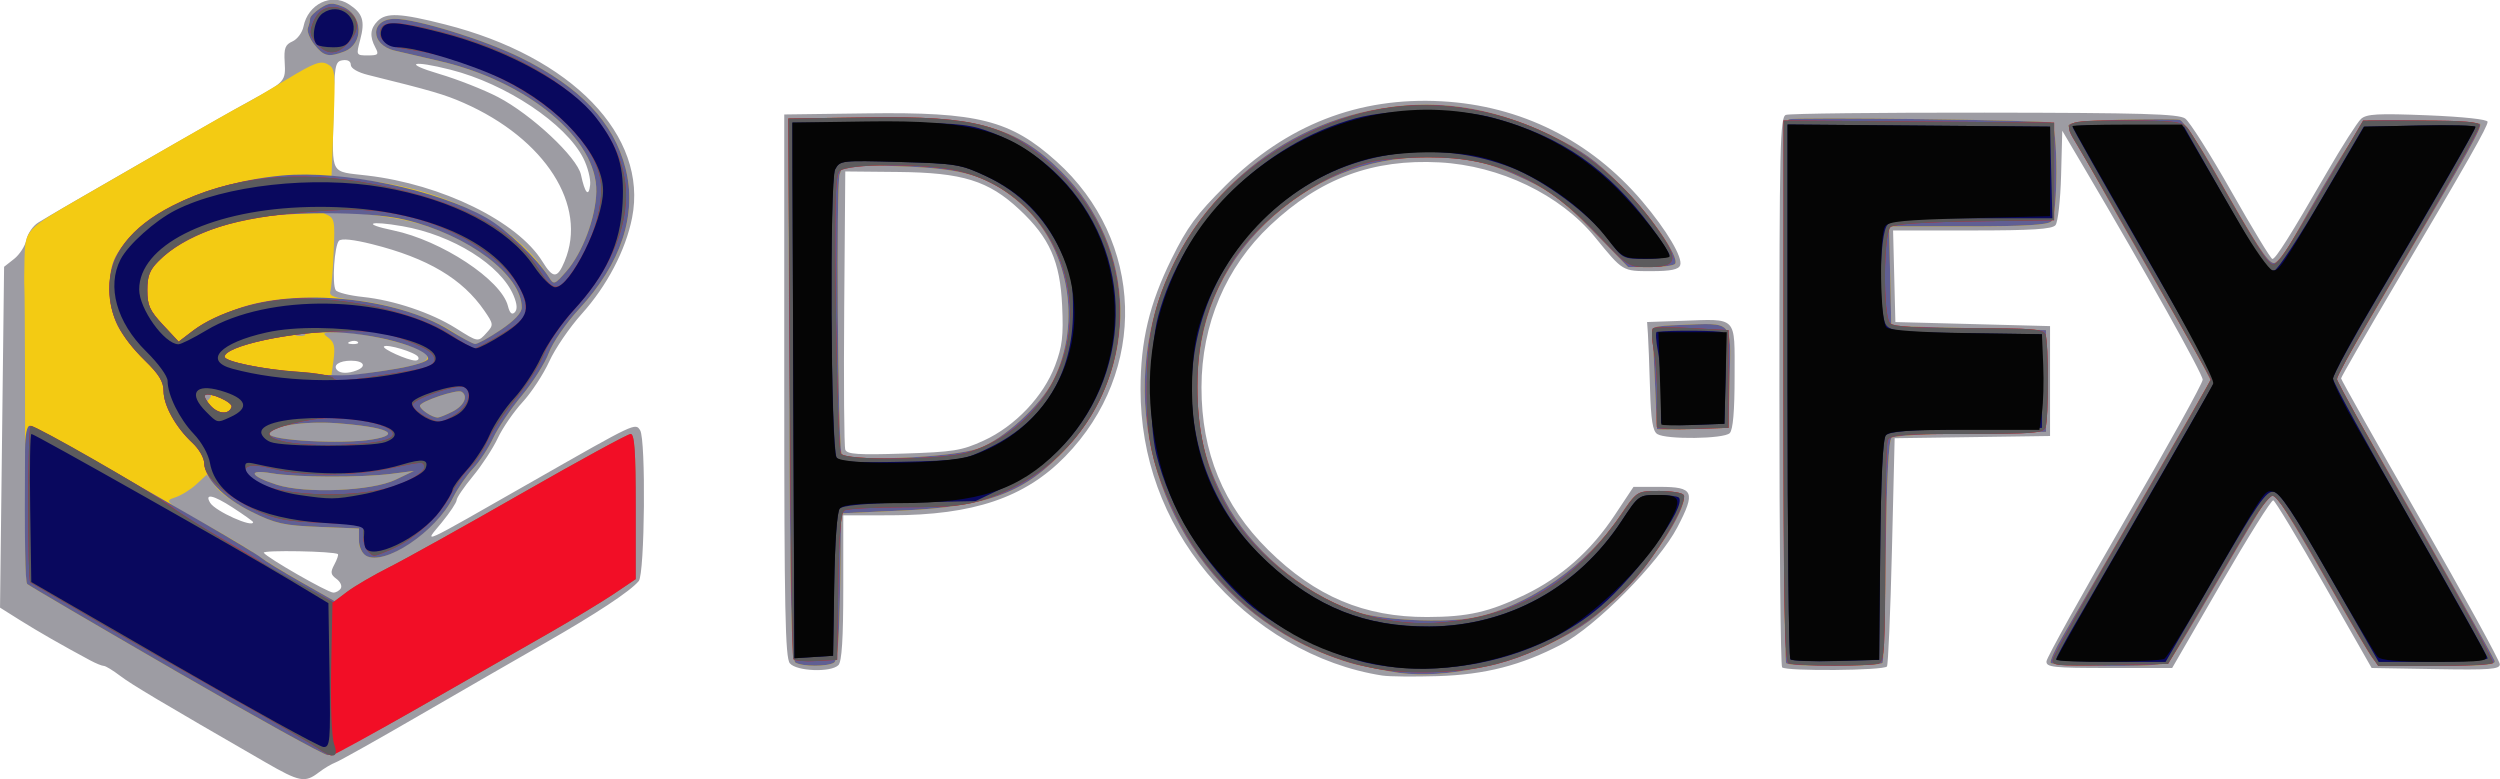 <?xml version="1.0" encoding="UTF-8" standalone="no"?>
<!-- Created with Inkscape (http://www.inkscape.org/) -->

<svg
   xmlns:dc="http://purl.org/dc/elements/1.1/"
   xmlns:cc="http://creativecommons.org/ns#"
   xmlns:rdf="http://www.w3.org/1999/02/22-rdf-syntax-ns#"
   xmlns:svg="http://www.w3.org/2000/svg"
   xmlns="http://www.w3.org/2000/svg"
   xmlns:sodipodi="http://sodipodi.sourceforge.net/DTD/sodipodi-0.dtd"
   xmlns:inkscape="http://www.inkscape.org/namespaces/inkscape"
   width="487.087"
   height="151.87"
   viewBox="0 0 128.875 40.182"
   version="1.1"
   id="svg8"
   inkscape:version="0.92.5 (2060ec1f9f, 2020-04-08)"
   sodipodi:docname="pcfx.svg">
  <defs
     id="defs2" />
  <sodipodi:namedview
     id="base"
     pagecolor="#ffffff"
     bordercolor="#666666"
     borderopacity="1.0"
     inkscape:pageopacity="0.0"
     inkscape:pageshadow="2"
     inkscape:zoom="1.1842658"
     inkscape:cx="259.67435"
     inkscape:cy="46.074565"
     inkscape:document-units="mm"
     inkscape:current-layer="layer1"
     showgrid="false"
     units="px"
     inkscape:pagecheckerboard="true"
     inkscape:window-width="1366"
     inkscape:window-height="740"
     inkscape:window-x="0"
     inkscape:window-y="0"
     inkscape:window-maximized="1" />
  <g
     inkscape:label="Layer 1"
     inkscape:groupmode="layer"
     id="layer1"
     transform="translate(-0.987,-247.701)">
    <g
       id="g146"
       transform="matrix(0.793,0,0,0.793,13.444,56.285)">
      <path
         style="fill:#9d9ca3;stroke-width:0.265"
         d="m 1.539,290.932 c -6.841,-3.946 -8.69,-5.047 -9.441,-5.619 -0.463,-0.352 -0.939,-0.642 -1.058,-0.643 -0.119,-8.9e-4 -0.514,-0.161 -0.878,-0.356 -1.786,-0.956 -3.428,-1.897 -4.588,-2.627 l -1.281,-0.806 0.132,-11.078 0.132,-11.078 0.651,-0.512 c 0.358,-0.282 0.719,-0.843 0.802,-1.248 0.083,-0.405 0.426,-0.906 0.762,-1.113 1.263,-0.78 12.242,-7.08 13.973,-8.018 2.062,-1.118 2.127,-1.194 2.052,-2.417 -0.055,-0.898 0.033,-1.133 0.506,-1.343 0.315,-0.14 0.637,-0.573 0.715,-0.963 0.293,-1.465 1.807,-2.205 2.962,-1.448 0.895,0.587 1.052,1.083 0.726,2.303 -0.269,1.009 -0.265,1.018 0.495,1.018 0.676,0 0.734,-0.061 0.492,-0.512 -0.384,-0.718 -0.341,-1.235 0.142,-1.718 0.568,-0.568 1.472,-0.524 4.392,0.217 8.236,2.089 13.211,7.236 12.152,12.574 -0.418,2.107 -1.631,4.419 -3.277,6.248 -0.782,0.869 -1.73,2.256 -2.105,3.082 -0.375,0.826 -1.156,2.016 -1.734,2.646 -0.578,0.629 -1.304,1.683 -1.612,2.341 -0.308,0.658 -1.036,1.772 -1.618,2.476 -0.582,0.704 -1.058,1.403 -1.058,1.554 0,0.151 -0.437,0.808 -0.971,1.46 -1.156,1.411 -1.707,1.662 6.045,-2.757 6.584,-3.754 6.543,-3.734 6.855,-3.241 0.381,0.601 0.302,9.324 -0.089,9.798 -0.542,0.659 -2.778,2.135 -6.152,4.062 -1.746,0.997 -5.404,3.105 -8.129,4.684 -2.725,1.579 -5.165,2.948 -5.424,3.043 -0.259,0.094 -0.754,0.39 -1.101,0.656 -0.896,0.687 -1.242,0.621 -3.47,-0.665 z m 4.906,-11.304 c 0.096,-0.155 -0.031,-0.433 -0.282,-0.616 -0.382,-0.28 -0.405,-0.432 -0.137,-0.931 0.176,-0.328 0.28,-0.632 0.232,-0.676 -0.214,-0.192 -4.936,-0.279 -4.818,-0.089 0.196,0.316 4.15,2.584 4.517,2.589 0.173,0.003 0.394,-0.122 0.49,-0.277 z M 0.745,275.324 c 0,-0.048 -0.602,-0.478 -1.338,-0.955 -1.261,-0.817 -1.845,-0.936 -1.449,-0.295 0.337,0.545 2.787,1.644 2.787,1.25 z m 6.725,-9.862 c 0.686,-0.263 0.476,-0.633 -0.36,-0.633 -0.777,0 -1.211,0.304 -0.89,0.625 0.213,0.213 0.709,0.216 1.25,0.009 z m 3.996,-0.888 c -0.181,-0.292 -2.031,-0.851 -2.214,-0.668 -0.144,0.144 1.528,0.898 2.025,0.913 0.19,0.006 0.275,-0.104 0.189,-0.244 z m -3.914,-0.963 c -0.088,-0.088 -0.316,-0.097 -0.507,-0.021 -0.211,0.085 -0.148,0.147 0.16,0.16 0.279,0.011 0.435,-0.051 0.347,-0.139 z M 15.941,262.997 c 0.44,-0.486 0.433,-0.55 -0.157,-1.41 -1.43,-2.084 -3.692,-3.426 -7.295,-4.33 -1.229,-0.308 -2.003,-0.388 -2.163,-0.224 -0.295,0.303 -0.461,2.807 -0.213,3.208 0.095,0.153 0.888,0.353 1.762,0.444 2.019,0.211 4.447,1.026 6.044,2.029 1.484,0.932 1.439,0.925 2.021,0.283 z m 1.743,-2.388 c -0.826,-1.994 -3.959,-3.953 -7.23,-4.522 -2.185,-0.38 -2.672,-0.159 -0.599,0.272 3.129,0.65 7.028,3.219 7.453,4.911 0.117,0.466 0.259,0.601 0.442,0.418 0.183,-0.183 0.161,-0.53 -0.066,-1.079 z m 3.315,-2.253 c 1.508,-3.609 -1.259,-7.947 -6.558,-10.283 -1.247,-0.55 -2.1,-0.799 -6.222,-1.819 -0.673,-0.167 -1.124,-0.431 -1.124,-0.659 0,-0.233 -0.206,-0.348 -0.533,-0.296 -0.5,0.079 -0.537,0.304 -0.595,3.594 -0.07,3.936 -0.25,3.614 2.187,3.899 4.852,0.566 9.788,2.986 11.395,5.586 0.699,1.131 0.971,1.128 1.451,-0.02 z m 1.206,-6.699 c -1.148,-2.251 -5.011,-4.824 -8.617,-5.741 -2.533,-0.644 -3.126,-0.433 -0.755,0.268 1.191,0.352 2.915,1.031 3.83,1.507 2.177,1.133 5.152,3.918 5.394,5.049 0.26,1.213 0.503,1.484 0.597,0.666 0.045,-0.389 -0.157,-1.176 -0.45,-1.75 z m 51.962,33.643 c -4.288,-0.662 -8.438,-3.084 -11.394,-6.65 -2.855,-3.445 -4.339,-7.538 -4.339,-11.968 0,-3.144 0.571,-5.543 2.013,-8.466 1.03,-2.086 1.626,-2.896 3.512,-4.772 3.965,-3.944 8.654,-5.773 14.046,-5.478 5.144,0.282 9.69,2.549 13.042,6.503 1.597,1.885 2.654,3.668 2.465,4.16 -0.106,0.276 -0.617,0.379 -1.874,0.379 -1.886,0 -1.833,0.032 -3.658,-2.205 -2.253,-2.762 -6.188,-4.656 -10.109,-4.865 -4.346,-0.232 -7.762,1.038 -11.004,4.09 -2.887,2.718 -4.465,6.436 -4.471,10.532 -0.006,4.221 1.417,7.69 4.338,10.573 3.067,3.027 6.254,4.372 10.333,4.359 2.668,-0.008 4.021,-0.316 6.361,-1.449 2.371,-1.148 4.279,-2.84 5.825,-5.166 l 1.227,-1.846 h 1.708 c 2.209,0 2.348,0.319 1.143,2.628 -1.198,2.296 -5.307,6.451 -7.521,7.605 -2.642,1.377 -4.973,1.976 -8.07,2.071 -1.528,0.047 -3.135,0.031 -3.572,-0.036 z m -38.531,-0.799 c -0.3,-0.361 -0.363,-3.512 -0.363,-18.058 v -17.62 l 5.396,-0.072 c 7.197,-0.096 9.306,0.439 12.29,3.114 5.731,5.14 5.987,13.646 0.578,19.187 -2.622,2.685 -5.975,3.819 -11.318,3.827 l -3.109,0.005 v 4.71 c 0,3.31 -0.094,4.804 -0.318,5.027 -0.487,0.487 -2.723,0.402 -3.156,-0.12 z m 12.601,-14.477 c 2.042,-0.935 3.886,-2.873 4.642,-4.88 0.469,-1.245 0.548,-1.916 0.458,-3.886 -0.132,-2.881 -0.813,-4.418 -2.773,-6.25 -2.013,-1.883 -3.699,-2.406 -7.884,-2.447 l -3.44,-0.034 -0.07,8.862 c -0.038,4.874 -0.006,9.027 0.071,9.228 0.113,0.296 0.843,0.344 3.774,0.25 3.262,-0.104 3.796,-0.19 5.221,-0.843 z m 51.902,14.738 c -0.097,-0.097 -0.176,-8.181 -0.176,-17.963 0,-16 0.042,-17.803 0.42,-17.948 0.231,-0.089 6.047,-0.155 12.926,-0.147 10.228,0.012 12.601,0.081 13.031,0.382 0.289,0.202 1.642,2.339 3.008,4.749 1.366,2.41 2.563,4.381 2.662,4.381 0.214,0 1.143,-1.473 3.535,-5.611 0.985,-1.703 1.987,-3.274 2.226,-3.491 0.361,-0.327 1.095,-0.367 4.333,-0.236 2.314,0.094 3.898,0.265 3.898,0.422 0,0.314 -1.244,2.503 -5.989,10.537 -1.945,3.293 -3.536,6.057 -3.536,6.142 0,0.085 2.322,4.214 5.159,9.176 2.838,4.962 5.159,9.196 5.159,9.409 0,0.327 -0.651,0.376 -4.166,0.315 l -4.166,-0.073 -3.086,-5.416 c -1.697,-2.979 -3.186,-5.446 -3.309,-5.484 -0.123,-0.037 -1.652,2.4 -3.398,5.416 l -3.175,5.484 h -4.101 c -3.642,0 -4.097,-0.049 -4.069,-0.435 0.018,-0.239 2.31,-4.363 5.093,-9.163 2.784,-4.801 5.061,-8.915 5.061,-9.143 0,-0.373 -3.716,-7.019 -7.644,-13.67 l -1.484,-2.514 -0.076,2.895 c -0.042,1.592 -0.205,3.051 -0.363,3.241 -0.219,0.264 -1.513,0.346 -5.423,0.346 h -5.136 l 0.075,2.977 0.075,2.977 5.027,0.132 5.027,0.132 v 3.572 3.572 l -5.051,0.072 -5.051,0.072 -0.177,7.3 c -0.098,4.015 -0.243,7.406 -0.323,7.535 -0.167,0.27 -6.55,0.325 -6.817,0.059 z m -8.112,-15.162 c -0.299,-0.189 -0.414,-0.911 -0.474,-2.973 -0.044,-1.498 -0.104,-3.08 -0.135,-3.517 l -0.055,-0.794 2.249,-0.078 c 3.659,-0.127 3.44,-0.357 3.44,3.602 0,2.277 -0.104,3.485 -0.318,3.699 -0.38,0.38 -4.126,0.428 -4.707,0.06 z"
         id="path160"
         inkscape:connector-curvature="0" />
      <path
         style="fill:#f3cb13;stroke-width:0.265"
         d="m -4.334,284.978 c -5.195,-3.006 -9.518,-5.541 -9.606,-5.634 -0.088,-0.093 -0.154,-1.879 -0.145,-3.969 0.022,-5.33 -0.002,-14.834 -0.039,-15.309 -0.017,-0.218 -0.012,-1.083 0.011,-1.921 0.05,-1.816 0.089,-1.858 3.683,-3.929 1.417,-0.817 4.183,-2.412 6.148,-3.546 1.965,-1.134 3.929,-2.245 4.366,-2.47 0.437,-0.224 1.731,-0.977 2.876,-1.672 1.737,-1.054 2.17,-1.216 2.616,-0.978 0.505,0.271 0.527,0.474 0.401,3.78 l -0.133,3.494 2.412,0.306 c 5.363,0.68 9.652,2.979 11.731,6.289 0.308,0.491 0.361,0.472 1.128,-0.406 1.046,-1.196 1.908,-3.495 1.942,-5.177 0.069,-3.394 -4.415,-7.141 -10.141,-8.473 -1.091,-0.254 -2.424,-0.565 -2.961,-0.69 -1.626,-0.381 -1.612,-2.07 0.016,-2.068 1.396,0.001 5.783,1.354 8.134,2.508 3.912,1.92 6.083,4.204 6.852,7.211 0.768,3.004 -0.284,6.188 -3.027,9.156 -0.836,0.904 -1.707,2.168 -1.957,2.838 -0.247,0.664 -1.038,1.914 -1.757,2.778 -0.719,0.864 -1.557,2.106 -1.863,2.761 -0.306,0.655 -0.894,1.548 -1.308,1.984 -0.413,0.437 -0.994,1.278 -1.29,1.87 -1.073,2.145 -4.44,4.441 -5.601,3.82 -0.342,-0.183 -0.532,-0.554 -0.532,-1.039 v -0.754 L 5.024,275.634 c -2.29,-0.092 -2.812,-0.209 -4.372,-0.977 -0.975,-0.48 -2.03,-1.221 -2.345,-1.647 l -0.573,-0.775 -0.677,0.63 c -0.372,0.346 -1.004,0.734 -1.404,0.861 -0.693,0.221 -0.608,0.297 1.852,1.656 1.418,0.783 2.936,1.684 3.372,2 0.437,0.317 1.778,1.139 2.981,1.827 l 2.188,1.251 0.855,-0.642 c 0.47,-0.353 1.689,-1.061 2.707,-1.573 1.019,-0.512 4.888,-2.667 8.599,-4.791 3.711,-2.123 6.896,-3.861 7.078,-3.861 0.252,-5.3e-4 0.331,1.119 0.331,4.718 v 4.719 l -1.389,0.937 c -0.764,0.515 -2.699,1.686 -4.299,2.601 -1.601,0.915 -5.375,3.073 -8.387,4.795 -3.012,1.722 -5.691,3.12 -5.953,3.106 -0.262,-0.014 -4.727,-2.485 -9.922,-5.49 z m 14.34,-12.412 1.191,-0.568 -1.455,0.186 c -1.978,0.252 -6.197,0.234 -7.767,-0.033 -1.637,-0.279 -1.447,0.18 0.306,0.74 1.871,0.597 6.172,0.417 7.726,-0.324 z m -1.521,-2.615 c 2.027,-0.335 0.986,-0.811 -2.315,-1.058 -2.104,-0.157 -4.366,0.201 -4.366,0.692 0,0.431 4.723,0.689 6.681,0.366 z m 5.239,-1.821 c 0.744,-0.385 1.02,-1.004 0.571,-1.282 -0.287,-0.177 -2.701,0.636 -2.701,0.91 0,0.231 0.775,0.754 1.138,0.767 0.116,0.004 0.563,-0.174 0.992,-0.396 z m -15.756,-0.919 c 0.09,-0.146 0.037,-0.265 -0.117,-0.265 -0.154,0 -0.28,0.119 -0.28,0.265 0,0.146 0.053,0.265 0.117,0.265 0.064,0 0.19,-0.119 0.28,-0.265 z m 12.105,-1.861 c 2.155,-0.368 2.545,-0.739 1.35,-1.284 -1.106,-0.504 -3.818,-1.08 -5.104,-1.085 -1.05,-0.003 -1.123,0.034 -0.687,0.353 0.39,0.285 0.458,0.581 0.337,1.48 l -0.151,1.124 1.103,-0.119 c 0.606,-0.065 2.025,-0.276 3.153,-0.469 z m 6.75,-2.512 c 0.907,-0.611 1.386,-1.118 1.386,-1.468 0,-2.086 -3.548,-4.771 -7.458,-5.645 -2.122,-0.474 -6.171,-0.796 -5.289,-0.42 0.584,0.249 0.61,0.369 0.521,2.446 -0.052,1.201 -0.15,2.359 -0.218,2.572 -0.096,0.302 0.256,0.429 1.596,0.575 2.285,0.248 4.886,1.088 6.35,2.05 0.655,0.43 1.311,0.792 1.459,0.803 0.147,0.011 0.892,-0.399 1.654,-0.912 z m -12.709,0.244 c -0.088,-0.088 -0.316,-0.097 -0.507,-0.021 -0.211,0.085 -0.148,0.147 0.16,0.16 0.279,0.011 0.435,-0.051 0.347,-0.139 z m 70.583,21.955 c -0.291,-0.057 -1.184,-0.232 -1.984,-0.389 -0.8,-0.156 -2.408,-0.742 -3.572,-1.302 -7.556,-3.632 -11.734,-12.084 -10.074,-20.378 1.432,-7.156 7.148,-12.923 14.265,-14.393 4.055,-0.838 7.765,-0.33 11.793,1.613 2.022,0.975 2.874,1.585 4.53,3.241 1.948,1.948 3.815,4.643 3.532,5.1 -0.073,0.118 -0.791,0.215 -1.595,0.215 h -1.462 l -2.292,-2.349 c -1.832,-1.878 -2.691,-2.539 -4.277,-3.292 -2.489,-1.183 -3.81,-1.488 -6.493,-1.496 -3.968,-0.012 -7.632,1.495 -10.541,4.336 -2.947,2.878 -4.398,6.368 -4.398,10.579 0,2.926 0.48,4.909 1.793,7.411 1.647,3.138 4.947,5.948 8.45,7.196 1.611,0.574 5.878,0.786 7.797,0.387 3.484,-0.723 7.329,-3.419 9.445,-6.622 0.955,-1.446 0.987,-1.466 2.389,-1.546 0.782,-0.045 1.536,0.033 1.676,0.173 0.518,0.518 -1.665,4.033 -3.901,6.283 -1.738,1.748 -2.59,2.369 -4.637,3.379 -3.35,1.654 -7.617,2.411 -10.445,1.854 z m -38.699,-0.584 c -0.263,-0.167 -0.348,-3.975 -0.397,-17.789 l -0.063,-17.577 5.027,-0.075 c 7.224,-0.108 9.804,0.604 12.708,3.508 4.99,4.99 5.149,12.74 0.368,17.97 -2.666,2.917 -5.047,3.825 -10.695,4.081 l -3.969,0.18 -0.072,4.751 c -0.052,3.395 -0.165,4.81 -0.397,4.957 -0.424,0.269 -2.083,0.265 -2.511,-0.006 z m 11.919,-13.926 c 1.608,-0.587 4.003,-2.764 4.825,-4.387 1.93,-3.809 1.017,-8.791 -2.116,-11.533 -2.049,-1.794 -3.575,-2.262 -7.872,-2.415 l -3.632,-0.13 -0.247,0.65 c -0.238,0.625 -0.123,17.397 0.125,18.166 0.176,0.548 7.212,0.271 8.917,-0.351 z m 52.488,13.97 c -0.097,-0.097 -0.176,-8.061 -0.176,-17.699 0,-14.41 0.063,-17.547 0.355,-17.659 0.409,-0.157 16.542,0.048 17.041,0.216 0.454,0.153 0.466,5.972 0.013,6.425 -0.225,0.225 -1.807,0.318 -5.432,0.318 h -5.115 l 0.074,3.241 0.074,3.241 5.027,0.132 5.027,0.132 v 3.307 3.307 l -4.875,0.072 c -2.681,0.04 -5.004,0.18 -5.162,0.311 -0.189,0.157 -0.317,2.654 -0.374,7.333 -0.048,3.902 -0.143,7.185 -0.211,7.296 -0.153,0.247 -6.021,0.271 -6.267,0.025 z m 17.194,-0.024 c -0.068,-0.11 0.29,-0.903 0.796,-1.763 1.146,-1.947 5.401,-9.304 7.795,-13.479 l 1.8,-3.139 -0.498,-0.962 c -0.274,-0.529 -2.353,-4.177 -4.62,-8.105 -2.267,-3.929 -4.122,-7.286 -4.122,-7.46 0,-0.225 0.983,-0.34 3.405,-0.397 1.873,-0.044 3.595,-0.043 3.827,0.003 0.232,0.046 1.276,1.594 2.32,3.44 2.676,4.73 3.417,5.869 3.818,5.869 0.192,0 0.736,-0.685 1.207,-1.521 2.962,-5.255 4.55,-7.74 4.955,-7.753 2.237,-0.072 7.094,0.081 7.225,0.227 0.17,0.188 -0.77,1.879 -5.327,9.577 -1.421,2.401 -2.919,4.971 -3.328,5.71 l -0.744,1.345 2.346,4.079 c 3.496,6.078 7.86,13.816 8.006,14.196 0.1,0.26 -0.723,0.334 -3.695,0.334 -3.316,0 -3.876,-0.061 -4.215,-0.463 -0.215,-0.255 -1.562,-2.527 -2.993,-5.049 -1.431,-2.522 -2.824,-4.844 -3.096,-5.159 l -0.495,-0.574 -0.456,0.629 c -0.251,0.346 -1.646,2.681 -3.102,5.189 -1.455,2.508 -2.809,4.755 -3.009,4.994 -0.304,0.363 -0.956,0.434 -4.019,0.434 -2.011,0 -3.712,-0.09 -3.78,-0.2 z M 92.01,269.271 c -0.009,-0.042 -0.065,-1.267 -0.124,-2.722 -0.059,-1.455 -0.141,-2.943 -0.182,-3.307 -0.073,-0.647 -0.032,-0.663 1.907,-0.74 3.369,-0.134 3.207,-0.314 3.12,3.46 l -0.074,3.234 -2.315,0.076 c -1.273,0.042 -2.322,0.042 -2.331,0 z M 4.723,244.275 c -0.307,-0.39 -0.494,-0.876 -0.416,-1.08 0.078,-0.204 0.142,-0.477 0.142,-0.607 0,-0.13 0.298,-0.432 0.663,-0.671 0.56,-0.367 0.787,-0.383 1.459,-0.105 1.33,0.551 1.387,2.43 0.088,2.924 -1.01,0.384 -1.331,0.308 -1.935,-0.46 z"
         id="path158"
         inkscape:connector-curvature="0" />
      <path
         style="fill:#605f93;stroke-width:0.265"
         d="m -4.334,284.978 c -5.195,-3.006 -9.517,-5.54 -9.605,-5.633 -0.138,-0.145 -0.179,-2.701 -0.142,-8.761 0.006,-0.926 0.124,-1.521 0.301,-1.521 0.269,0 2.526,1.261 11.35,6.341 1.819,1.047 3.486,2.053 3.704,2.236 0.218,0.183 1.381,0.892 2.584,1.576 l 2.188,1.244 0.855,-0.642 c 0.47,-0.353 1.689,-1.061 2.707,-1.573 1.019,-0.512 4.888,-2.667 8.599,-4.791 3.711,-2.123 6.896,-3.861 7.078,-3.861 0.252,-5.3e-4 0.331,1.119 0.331,4.718 v 4.719 l -1.389,0.937 c -0.764,0.515 -2.699,1.686 -4.299,2.601 -1.601,0.915 -5.375,3.073 -8.387,4.795 -3.012,1.722 -5.691,3.12 -5.953,3.106 -0.262,-0.014 -4.727,-2.485 -9.922,-5.49 z m 79.031,0.058 c -0.291,-0.057 -1.184,-0.232 -1.984,-0.389 -0.8,-0.156 -2.408,-0.742 -3.572,-1.302 -7.556,-3.632 -11.734,-12.084 -10.074,-20.378 1.432,-7.156 7.148,-12.923 14.265,-14.393 4.055,-0.838 7.765,-0.33 11.793,1.613 2.022,0.975 2.874,1.585 4.53,3.241 1.948,1.948 3.815,4.643 3.532,5.1 -0.073,0.118 -0.791,0.215 -1.595,0.215 h -1.462 l -2.292,-2.349 c -1.832,-1.878 -2.691,-2.539 -4.277,-3.292 -2.489,-1.183 -3.81,-1.488 -6.493,-1.496 -3.968,-0.012 -7.632,1.495 -10.541,4.336 -2.947,2.878 -4.398,6.368 -4.398,10.579 0,2.926 0.48,4.909 1.793,7.411 1.647,3.138 4.947,5.948 8.45,7.196 1.611,0.574 5.878,0.786 7.797,0.387 3.484,-0.723 7.329,-3.419 9.445,-6.622 0.955,-1.446 0.987,-1.466 2.389,-1.546 0.782,-0.045 1.536,0.033 1.676,0.173 0.518,0.518 -1.665,4.033 -3.901,6.283 -1.738,1.748 -2.59,2.369 -4.637,3.379 -3.35,1.654 -7.617,2.411 -10.445,1.854 z m -38.699,-0.584 c -0.263,-0.167 -0.348,-3.975 -0.397,-17.789 l -0.063,-17.577 5.027,-0.075 c 7.224,-0.108 9.804,0.604 12.708,3.508 4.99,4.99 5.149,12.74 0.368,17.97 -2.666,2.917 -5.047,3.825 -10.695,4.081 l -3.969,0.18 -0.072,4.751 c -0.052,3.395 -0.165,4.81 -0.397,4.957 -0.424,0.269 -2.083,0.265 -2.511,-0.006 z m 11.919,-13.926 c 1.608,-0.587 4.003,-2.764 4.825,-4.387 1.93,-3.809 1.017,-8.791 -2.116,-11.533 -2.049,-1.794 -3.575,-2.262 -7.872,-2.415 l -3.632,-0.13 -0.247,0.65 c -0.238,0.625 -0.123,17.397 0.125,18.166 0.176,0.548 7.212,0.271 8.917,-0.351 z m 52.488,13.97 c -0.097,-0.097 -0.176,-8.061 -0.176,-17.699 0,-14.41 0.063,-17.547 0.355,-17.659 0.409,-0.157 16.542,0.048 17.041,0.216 0.454,0.153 0.466,5.972 0.013,6.425 -0.225,0.225 -1.807,0.318 -5.432,0.318 h -5.115 l 0.074,3.241 0.074,3.241 5.027,0.132 5.027,0.132 v 3.307 3.307 l -4.875,0.072 c -2.681,0.04 -5.004,0.18 -5.162,0.311 -0.189,0.157 -0.317,2.654 -0.374,7.333 -0.048,3.902 -0.143,7.185 -0.211,7.296 -0.153,0.247 -6.021,0.271 -6.267,0.025 z m 17.194,-0.024 c -0.068,-0.11 0.29,-0.903 0.796,-1.763 1.146,-1.947 5.401,-9.304 7.795,-13.479 l 1.8,-3.139 -0.498,-0.962 c -0.274,-0.529 -2.353,-4.177 -4.62,-8.105 -2.267,-3.929 -4.122,-7.286 -4.122,-7.46 0,-0.225 0.983,-0.34 3.405,-0.397 1.873,-0.044 3.595,-0.043 3.827,0.003 0.232,0.046 1.276,1.594 2.32,3.44 2.676,4.73 3.417,5.869 3.818,5.869 0.192,0 0.736,-0.685 1.207,-1.521 2.962,-5.255 4.55,-7.74 4.955,-7.753 2.237,-0.072 7.094,0.081 7.225,0.227 0.17,0.188 -0.77,1.879 -5.327,9.577 -1.421,2.401 -2.919,4.971 -3.328,5.71 l -0.744,1.345 2.346,4.079 c 3.496,6.078 7.86,13.816 8.006,14.196 0.1,0.26 -0.723,0.334 -3.695,0.334 -3.316,0 -3.876,-0.061 -4.215,-0.463 -0.215,-0.255 -1.562,-2.527 -2.993,-5.049 -1.431,-2.522 -2.824,-4.844 -3.096,-5.159 l -0.495,-0.574 -0.456,0.629 c -0.251,0.346 -1.646,2.681 -3.102,5.189 -1.455,2.508 -2.809,4.755 -3.009,4.994 -0.304,0.363 -0.956,0.434 -4.019,0.434 -2.011,0 -3.712,-0.09 -3.78,-0.2 z M 8.087,277.505 c -0.269,-0.155 -0.463,-0.582 -0.463,-1.017 v -0.75 l -2.601,-0.104 c -2.287,-0.092 -2.813,-0.209 -4.364,-0.973 -1.852,-0.912 -3.089,-2.19 -3.089,-3.191 0,-0.322 -0.345,-0.906 -0.766,-1.298 -1.086,-1.01 -1.877,-2.43 -1.879,-3.37 -7.409e-4,-0.607 -0.299,-1.094 -1.213,-1.984 -0.667,-0.649 -1.458,-1.654 -1.757,-2.235 -0.668,-1.293 -0.734,-3.396 -0.142,-4.517 1.418,-2.686 5.757,-4.801 10.819,-5.274 3.905,-0.365 10.075,0.917 13.303,2.764 1.292,0.739 3.277,2.633 4.051,3.864 0.308,0.491 0.361,0.472 1.128,-0.406 1.046,-1.196 1.908,-3.495 1.942,-5.177 0.069,-3.394 -4.415,-7.141 -10.141,-8.473 -1.091,-0.254 -2.424,-0.565 -2.961,-0.69 -1.626,-0.381 -1.612,-2.07 0.016,-2.068 1.396,0.001 5.783,1.354 8.134,2.508 3.912,1.92 6.083,4.204 6.852,7.211 0.768,3.004 -0.284,6.188 -3.027,9.156 -0.836,0.904 -1.707,2.168 -1.957,2.838 -0.247,0.664 -1.038,1.914 -1.757,2.778 -0.719,0.864 -1.557,2.106 -1.863,2.761 -0.306,0.655 -0.894,1.548 -1.308,1.984 -0.413,0.437 -0.994,1.278 -1.29,1.87 -1.122,2.243 -4.474,4.486 -5.67,3.795 z m 1.918,-4.939 1.191,-0.568 -1.455,0.186 c -1.978,0.252 -6.197,0.234 -7.767,-0.033 -1.637,-0.279 -1.447,0.18 0.306,0.74 1.871,0.597 6.172,0.417 7.726,-0.324 z m -1.521,-2.615 c 2.027,-0.335 0.986,-0.811 -2.315,-1.058 -2.104,-0.157 -4.366,0.201 -4.366,0.692 0,0.431 4.723,0.689 6.681,0.366 z m 5.239,-1.821 c 0.744,-0.385 1.02,-1.004 0.571,-1.282 -0.287,-0.177 -2.701,0.636 -2.701,0.91 0,0.231 0.775,0.754 1.138,0.767 0.116,0.004 0.563,-0.174 0.992,-0.396 z m -14.377,-0.294 c 0.101,-0.305 -1.486,-1.003 -1.729,-0.76 -0.073,0.072 0.088,0.375 0.357,0.672 0.509,0.563 1.199,0.607 1.372,0.088 z m 10.726,-2.486 c 1.178,-0.201 2.051,-0.481 2.051,-0.657 0,-0.714 -3.688,-1.705 -6.368,-1.711 -2.756,-0.006 -6.862,0.945 -6.862,1.59 0,0.482 5.785,1.338 8.07,1.195 0.582,-0.036 1.981,-0.224 3.109,-0.417 z m 6.75,-2.512 c 0.907,-0.611 1.386,-1.118 1.386,-1.468 0,-2.105 -3.476,-4.717 -7.59,-5.704 -2.373,-0.569 -8.002,-0.562 -10.484,0.014 -2.291,0.531 -4.325,1.492 -5.415,2.557 -0.706,0.691 -0.853,1.035 -0.853,2.003 0,0.991 0.155,1.336 1.019,2.261 l 1.019,1.092 0.954,-0.728 c 0.525,-0.4 1.823,-1.038 2.884,-1.416 3.858,-1.377 10.375,-0.716 13.759,1.394 0.77,0.48 1.521,0.885 1.668,0.9 0.147,0.015 0.892,-0.393 1.654,-0.906 z m 75.188,6.433 c -0.009,-0.042 -0.065,-1.267 -0.124,-2.722 -0.059,-1.455 -0.141,-2.943 -0.182,-3.307 -0.073,-0.647 -0.032,-0.663 1.907,-0.74 3.369,-0.134 3.207,-0.314 3.12,3.46 l -0.074,3.234 -2.315,0.076 c -1.273,0.042 -2.322,0.042 -2.331,0 z M 4.723,244.275 c -0.307,-0.39 -0.494,-0.876 -0.416,-1.08 0.078,-0.204 0.142,-0.477 0.142,-0.607 0,-0.13 0.298,-0.432 0.663,-0.671 0.56,-0.367 0.787,-0.383 1.459,-0.105 1.33,0.551 1.387,2.43 0.088,2.924 -1.01,0.384 -1.331,0.308 -1.935,-0.46 z"
         id="path156"
         inkscape:connector-curvature="0" />
      <path
         style="fill:#f20e26;stroke-width:0.265"
         d="m 4.971,290.035 c -0.36,-0.252 -2.321,-1.403 -4.358,-2.559 -2.037,-1.155 -4.835,-2.742 -6.218,-3.526 -1.382,-0.784 -2.692,-1.534 -2.91,-1.667 -0.3,-0.182 -4.883,-2.846 -5.221,-3.035 -0.191,-0.106 -0.173,-10.186 0.018,-10.186 0.361,0 8.109,4.452 9.158,5.262 0.517,0.399 1.952,1.31 3.189,2.024 1.237,0.714 2.615,1.539 3.063,1.835 0.448,0.295 1.588,0.945 2.534,1.445 l 1.72,0.908 0.906,-0.681 c 0.498,-0.374 1.739,-1.099 2.758,-1.611 1.019,-0.512 4.888,-2.667 8.599,-4.791 3.711,-2.123 6.896,-3.861 7.078,-3.861 0.252,-5.3e-4 0.331,1.119 0.331,4.718 v 4.719 l -1.389,0.937 c -0.764,0.515 -2.699,1.686 -4.299,2.601 -1.601,0.915 -5.375,3.073 -8.387,4.795 -3.012,1.722 -5.575,3.131 -5.696,3.131 -0.121,0 -0.514,-0.206 -0.873,-0.458 z m 68.667,-5.207 c -5.59,-1.089 -10.482,-4.886 -12.954,-10.054 -1.511,-3.16 -1.861,-4.718 -1.845,-8.225 0.015,-3.372 0.484,-5.451 1.849,-8.202 1.792,-3.611 4.795,-6.492 8.717,-8.359 3.581,-1.705 7.034,-2.168 10.802,-1.447 5.089,0.974 9.289,3.822 12.208,8.279 0.982,1.5 0.779,1.925 -0.924,1.925 -1.336,0 -1.362,-0.016 -3.249,-2.024 -3.414,-3.632 -6.648,-5.124 -11.078,-5.113 -1.357,0.004 -3.003,0.129 -3.658,0.278 -3.292,0.75 -7.465,3.764 -9.188,6.634 -1.562,2.602 -2.189,4.892 -2.189,7.998 0,5.474 2.084,9.568 6.418,12.612 3.255,2.286 6.655,3.136 10.438,2.61 4.624,-0.643 7.899,-2.805 10.888,-7.186 0.844,-1.238 0.879,-1.257 2.284,-1.257 0.785,0 1.5,0.119 1.59,0.265 0.227,0.367 -1.226,3.014 -2.652,4.831 -2.198,2.8 -5.952,5.229 -9.519,6.157 -2.249,0.586 -5.737,0.708 -7.938,0.28 z m 26.921,-0.331 c -0.26,-0.105 -0.331,-3.896 -0.331,-17.71 v -17.576 l 8.797,0.07 8.797,0.07 v 3.175 3.175 l -5.139,0.072 c -3.245,0.045 -5.269,0.179 -5.49,0.363 -0.468,0.388 -0.497,5.796 -0.033,6.259 0.224,0.224 1.74,0.318 5.131,0.318 4.145,0 4.836,0.058 4.974,0.419 0.209,0.544 0.209,5.498 0,6.042 -0.139,0.361 -0.843,0.419 -5.131,0.419 -4.288,0 -4.992,0.057 -5.131,0.419 -0.088,0.23 -0.161,3.551 -0.161,7.38 0,6.104 -0.052,6.981 -0.419,7.122 -0.496,0.19 -5.388,0.178 -5.865,-0.015 z m 17.198,-0.315 c 0.073,-0.278 2.409,-4.44 5.192,-9.249 2.783,-4.809 5.06,-8.81 5.06,-8.89 0,-0.14 -7.524,-13.33 -8.692,-15.238 -0.966,-1.577 -0.945,-1.587 3.094,-1.587 3.158,0 3.719,0.064 4.067,0.463 0.222,0.255 1.378,2.189 2.568,4.299 1.19,2.11 2.386,4.061 2.657,4.335 0.561,0.568 0.459,0.706 4.306,-5.856 l 1.9,-3.241 h 3.781 c 2.727,0 3.781,0.087 3.781,0.312 0,0.287 -2.075,3.941 -7.252,12.77 -1.104,1.883 -2.008,3.56 -2.008,3.725 0,0.166 2.31,4.34 5.132,9.276 2.823,4.936 5.078,9.064 5.011,9.173 -0.067,0.109 -1.773,0.198 -3.791,0.198 h -3.671 l -0.495,-0.728 c -0.272,-0.4 -1.731,-2.905 -3.242,-5.566 -1.889,-3.327 -2.873,-4.814 -3.149,-4.761 -0.221,0.043 -0.959,1.029 -1.64,2.193 -0.681,1.163 -2.115,3.604 -3.187,5.423 l -1.949,3.307 -3.803,0.074 c -3.631,0.07 -3.797,0.051 -3.671,-0.432 z m -81.898,0.04 c -0.068,-0.116 -0.168,-8.07 -0.222,-17.674 l -0.099,-17.462 5.13,-0.072 c 7.149,-0.1 9.168,0.458 12.323,3.41 7.081,6.624 4.582,18.3 -4.577,21.385 -1.317,0.444 -2.289,0.545 -5.262,0.548 -2.006,0.002 -3.792,0.097 -3.971,0.21 -0.232,0.147 -0.345,1.562 -0.397,4.957 l -0.072,4.751 -1.365,0.079 c -0.751,0.043 -1.421,-0.016 -1.488,-0.132 z M 47.21,270.788 c 4.147,-1.232 6.966,-5.376 6.622,-9.74 -0.331,-4.212 -3.214,-7.603 -7.275,-8.559 -2.149,-0.506 -7.282,-0.481 -7.712,0.037 -0.254,0.306 -0.303,2.422 -0.212,9.209 0.065,4.846 0.205,8.954 0.313,9.128 0.295,0.477 6.597,0.42 8.264,-0.075 z m -39.003,6.424 c -0.175,-0.175 -0.318,-0.637 -0.318,-1.028 v -0.711 l -2.712,-0.106 c -2.206,-0.086 -2.986,-0.232 -4.179,-0.784 -1.95,-0.902 -3.428,-2.216 -3.428,-3.049 0,-0.375 -0.323,-0.949 -0.766,-1.362 -1.086,-1.01 -1.877,-2.43 -1.879,-3.37 -7.409e-4,-0.607 -0.299,-1.094 -1.213,-1.984 -1.595,-1.552 -2.299,-2.956 -2.314,-4.616 -0.021,-2.228 1.35,-4.046 4.109,-5.448 3.771,-1.917 8.133,-2.375 13.176,-1.383 5.598,1.101 8.984,2.894 10.75,5.692 0.755,1.196 1.138,1.251 1.865,0.268 1.567,-2.12 2.403,-4.94 1.956,-6.6 -0.966,-3.589 -6.695,-7.353 -12.376,-8.132 -1.45,-0.199 -2.093,-0.664 -1.837,-1.33 0.193,-0.503 1.006,-0.506 3.13,-0.012 7.248,1.683 12.061,5.398 12.743,9.836 0.397,2.579 -0.8,5.668 -3.226,8.326 -0.856,0.938 -1.752,2.243 -2.013,2.932 -0.259,0.683 -1.084,1.993 -1.834,2.91 -0.75,0.918 -1.585,2.168 -1.855,2.778 -0.27,0.61 -0.786,1.384 -1.146,1.72 -0.36,0.335 -0.936,1.165 -1.282,1.843 -0.689,1.353 -2.396,2.897 -3.896,3.524 -1.155,0.483 -1.064,0.477 -1.457,0.085 z m 2.262,-4.433 c 0.764,-0.333 1.389,-0.77 1.389,-0.97 0,-0.45 0.01,-0.451 -2.249,0.028 -2.357,0.499 -5.689,0.51 -7.549,0.023 -1.541,-0.403 -2.172,-0.204 -1.587,0.501 1.099,1.324 7.322,1.585 9.996,0.418 z m -2.051,-2.618 c 2.915,-0.345 0.983,-1.537 -2.596,-1.602 -1.389,-0.025 -4.018,0.646 -4.018,1.025 0,0.64 3.504,0.945 6.615,0.577 z m 5.582,-1.91 c 0.789,-0.562 1.026,-1.487 0.437,-1.713 -0.467,-0.179 -3.18,0.74 -3.304,1.119 -0.105,0.323 1.109,1.112 1.742,1.131 0.196,0.006 0.702,-0.236 1.124,-0.537 z m -14.653,-0.415 c 0.101,-0.305 -1.486,-1.003 -1.729,-0.76 -0.073,0.072 0.088,0.375 0.357,0.672 0.509,0.563 1.199,0.607 1.372,0.088 z M 10.535,265.55 c 1.659,-0.271 1.984,-0.407 1.984,-0.827 0,-0.373 -0.442,-0.675 -1.72,-1.173 -1.417,-0.553 -2.14,-0.666 -4.108,-0.644 -3.492,0.038 -7.799,0.958 -7.799,1.665 0,0.319 2.502,0.828 4.834,0.983 1.131,0.075 2.129,0.255 2.219,0.4 0.165,0.267 0.851,0.207 4.589,-0.404 z m 6.382,-2.46 c 1.225,-0.744 1.556,-1.085 1.556,-1.601 0,-2.269 -3.608,-5.092 -7.723,-6.042 -2.198,-0.508 -3.686,-0.548 -7.382,-0.201 -4.292,0.403 -7.054,1.387 -8.802,3.135 -0.544,0.544 -0.699,0.958 -0.699,1.864 0,0.986 0.156,1.333 1.019,2.257 l 1.019,1.092 0.954,-0.728 c 1.554,-1.185 4.421,-2.046 6.9,-2.07 3.593,-0.036 7.864,1.008 9.974,2.438 0.643,0.436 1.272,0.794 1.399,0.797 0.126,0.003 0.93,-0.421 1.786,-0.94 z m 75.081,6.049 c -0.016,-0.115 -0.01,-0.983 0.013,-1.929 0.023,-0.946 -0.073,-2.314 -0.213,-3.041 -0.14,-0.727 -0.158,-1.381 -0.04,-1.455 0.118,-0.074 1.269,-0.075 2.558,-0.002 l 2.342,0.132 v 3.175 3.175 l -2.315,0.076 c -1.273,0.042 -2.328,-0.018 -2.344,-0.132 z M 4.957,244.301 c -0.497,-0.529 -0.562,-0.773 -0.359,-1.343 0.325,-0.912 0.929,-1.267 1.787,-1.052 1.059,0.266 1.412,1.134 0.795,1.96 -0.786,1.053 -1.509,1.194 -2.223,0.434 z"
         id="path154"
         inkscape:connector-curvature="0" />
      <path
         style="fill:#5c5b5d;stroke-width:0.265"
         d="m 4.971,290.035 c -0.36,-0.252 -2.321,-1.403 -4.358,-2.559 -2.037,-1.155 -4.835,-2.742 -6.218,-3.526 -1.382,-0.784 -2.692,-1.534 -2.91,-1.667 -0.3,-0.182 -4.883,-2.846 -5.221,-3.035 -0.191,-0.107 -0.173,-10.186 0.019,-10.186 0.371,0 7.326,3.976 8.762,5.01 1.475,1.061 5.241,3.336 8.611,5.199 l 2.249,1.244 -0.085,4.217 c -0.049,2.418 0.03,4.546 0.185,4.989 0.32,0.918 -0.022,1.022 -1.033,0.314 z m 68.667,-5.207 c -5.59,-1.089 -10.482,-4.886 -12.954,-10.054 -1.511,-3.16 -1.861,-4.718 -1.845,-8.225 0.015,-3.372 0.484,-5.451 1.849,-8.202 1.792,-3.611 4.795,-6.492 8.717,-8.359 3.581,-1.705 7.034,-2.168 10.802,-1.447 5.089,0.974 9.289,3.822 12.208,8.279 0.982,1.5 0.779,1.925 -0.924,1.925 -1.336,0 -1.362,-0.016 -3.249,-2.024 -3.414,-3.632 -6.648,-5.124 -11.078,-5.113 -1.357,0.004 -3.003,0.129 -3.658,0.278 -3.292,0.75 -7.465,3.764 -9.188,6.634 -1.562,2.602 -2.189,4.892 -2.189,7.998 0,5.474 2.084,9.568 6.418,12.612 3.255,2.286 6.655,3.136 10.438,2.61 4.624,-0.643 7.899,-2.805 10.888,-7.186 0.844,-1.238 0.879,-1.257 2.284,-1.257 0.785,0 1.5,0.119 1.59,0.265 0.227,0.367 -1.226,3.014 -2.652,4.831 -2.198,2.8 -5.952,5.229 -9.519,6.157 -2.249,0.586 -5.737,0.708 -7.938,0.28 z m 26.921,-0.331 c -0.26,-0.105 -0.331,-3.896 -0.331,-17.71 v -17.576 l 8.797,0.07 8.797,0.07 v 3.175 3.175 l -5.139,0.072 c -3.245,0.045 -5.269,0.179 -5.49,0.363 -0.468,0.388 -0.497,5.796 -0.033,6.259 0.224,0.224 1.74,0.318 5.131,0.318 4.145,0 4.836,0.058 4.974,0.419 0.209,0.544 0.209,5.498 0,6.042 -0.139,0.361 -0.843,0.419 -5.131,0.419 -4.288,0 -4.992,0.057 -5.131,0.419 -0.088,0.23 -0.161,3.551 -0.161,7.38 0,6.104 -0.052,6.981 -0.419,7.122 -0.496,0.19 -5.388,0.178 -5.865,-0.015 z m 17.198,-0.315 c 0.073,-0.278 2.409,-4.44 5.192,-9.249 2.783,-4.809 5.06,-8.81 5.06,-8.89 0,-0.14 -7.524,-13.33 -8.692,-15.238 -0.966,-1.577 -0.945,-1.587 3.094,-1.587 3.158,0 3.719,0.064 4.067,0.463 0.222,0.255 1.378,2.189 2.568,4.299 1.19,2.11 2.386,4.061 2.657,4.335 0.561,0.568 0.459,0.706 4.306,-5.856 l 1.9,-3.241 h 3.781 c 2.727,0 3.781,0.087 3.781,0.312 0,0.287 -2.075,3.941 -7.252,12.77 -1.104,1.883 -2.008,3.56 -2.008,3.725 0,0.166 2.31,4.34 5.132,9.276 2.823,4.936 5.078,9.064 5.011,9.173 -0.067,0.109 -1.773,0.198 -3.791,0.198 h -3.671 l -0.495,-0.728 c -0.272,-0.4 -1.731,-2.905 -3.242,-5.566 -1.889,-3.327 -2.873,-4.814 -3.149,-4.761 -0.221,0.043 -0.959,1.029 -1.64,2.193 -0.681,1.163 -2.115,3.604 -3.187,5.423 l -1.949,3.307 -3.803,0.074 c -3.631,0.07 -3.797,0.051 -3.671,-0.432 z m -81.898,0.04 c -0.068,-0.116 -0.168,-8.07 -0.222,-17.674 l -0.099,-17.462 5.13,-0.072 c 7.149,-0.1 9.168,0.458 12.323,3.41 7.081,6.624 4.582,18.3 -4.577,21.385 -1.317,0.444 -2.289,0.545 -5.262,0.548 -2.006,0.002 -3.792,0.097 -3.971,0.21 -0.232,0.147 -0.345,1.562 -0.397,4.957 l -0.072,4.751 -1.365,0.079 c -0.751,0.043 -1.421,-0.016 -1.488,-0.132 z M 47.21,270.788 c 4.147,-1.232 6.966,-5.376 6.622,-9.74 -0.331,-4.212 -3.214,-7.603 -7.275,-8.559 -2.149,-0.506 -7.282,-0.481 -7.712,0.037 -0.254,0.306 -0.303,2.422 -0.212,9.209 0.065,4.846 0.205,8.954 0.313,9.128 0.295,0.477 6.597,0.42 8.264,-0.075 z m -39.003,6.424 c -0.175,-0.175 -0.318,-0.637 -0.318,-1.028 v -0.711 l -2.712,-0.106 c -2.206,-0.086 -2.986,-0.232 -4.179,-0.784 -1.95,-0.902 -3.428,-2.216 -3.428,-3.049 0,-0.375 -0.323,-0.949 -0.766,-1.362 -1.086,-1.01 -1.877,-2.43 -1.879,-3.37 -7.409e-4,-0.607 -0.299,-1.094 -1.213,-1.984 -1.595,-1.552 -2.299,-2.956 -2.314,-4.616 -0.021,-2.228 1.35,-4.046 4.109,-5.448 3.771,-1.917 8.133,-2.375 13.176,-1.383 5.598,1.101 8.984,2.894 10.75,5.692 0.755,1.196 1.138,1.251 1.865,0.268 1.567,-2.12 2.403,-4.94 1.956,-6.6 -0.966,-3.589 -6.695,-7.353 -12.376,-8.132 -1.45,-0.199 -2.093,-0.664 -1.837,-1.33 0.193,-0.503 1.006,-0.506 3.13,-0.012 7.248,1.683 12.061,5.398 12.743,9.836 0.397,2.579 -0.8,5.668 -3.226,8.326 -0.856,0.938 -1.752,2.243 -2.013,2.932 -0.259,0.683 -1.084,1.993 -1.834,2.91 -0.75,0.918 -1.585,2.168 -1.855,2.778 -0.27,0.61 -0.786,1.384 -1.146,1.72 -0.36,0.335 -0.936,1.165 -1.282,1.843 -0.689,1.353 -2.396,2.897 -3.896,3.524 -1.155,0.483 -1.064,0.477 -1.457,0.085 z m 2.262,-4.433 c 0.764,-0.333 1.389,-0.77 1.389,-0.97 0,-0.45 0.01,-0.451 -2.249,0.028 -2.357,0.499 -5.689,0.51 -7.549,0.023 -1.541,-0.403 -2.172,-0.204 -1.587,0.501 1.099,1.324 7.322,1.585 9.996,0.418 z m -2.051,-2.618 c 2.915,-0.345 0.983,-1.537 -2.596,-1.602 -1.389,-0.025 -4.018,0.646 -4.018,1.025 0,0.64 3.504,0.945 6.615,0.577 z m 5.582,-1.91 c 0.789,-0.562 1.026,-1.487 0.437,-1.713 -0.467,-0.179 -3.18,0.74 -3.304,1.119 -0.105,0.323 1.109,1.112 1.742,1.131 0.196,0.006 0.702,-0.236 1.124,-0.537 z m -14.653,-0.415 c 0.101,-0.305 -1.486,-1.003 -1.729,-0.76 -0.073,0.072 0.088,0.375 0.357,0.672 0.509,0.563 1.199,0.607 1.372,0.088 z M 10.535,265.55 c 1.659,-0.271 1.984,-0.407 1.984,-0.827 0,-0.373 -0.442,-0.675 -1.72,-1.173 -1.417,-0.553 -2.14,-0.666 -4.108,-0.644 -3.492,0.038 -7.799,0.958 -7.799,1.665 0,0.319 2.502,0.828 4.834,0.983 1.131,0.075 2.129,0.255 2.219,0.4 0.165,0.267 0.851,0.207 4.589,-0.404 z m 6.382,-2.46 c 1.225,-0.744 1.556,-1.085 1.556,-1.601 0,-2.269 -3.608,-5.092 -7.723,-6.042 -2.198,-0.508 -3.686,-0.548 -7.382,-0.201 -4.292,0.403 -7.054,1.387 -8.802,3.135 -0.544,0.544 -0.699,0.958 -0.699,1.864 0,0.986 0.156,1.333 1.019,2.257 l 1.019,1.092 0.954,-0.728 c 1.554,-1.185 4.421,-2.046 6.9,-2.07 3.593,-0.036 7.864,1.008 9.974,2.438 0.643,0.436 1.272,0.794 1.399,0.797 0.126,0.003 0.93,-0.421 1.786,-0.94 z m 75.081,6.049 c -0.016,-0.115 -0.01,-0.983 0.013,-1.929 0.023,-0.946 -0.073,-2.314 -0.213,-3.041 -0.14,-0.727 -0.158,-1.381 -0.04,-1.455 0.118,-0.074 1.269,-0.075 2.558,-0.002 l 2.342,0.132 v 3.175 3.175 l -2.315,0.076 c -1.273,0.042 -2.328,-0.018 -2.344,-0.132 z M 4.957,244.301 c -0.497,-0.529 -0.562,-0.773 -0.359,-1.343 0.325,-0.912 0.929,-1.267 1.787,-1.052 1.059,0.266 1.412,1.134 0.795,1.96 -0.786,1.053 -1.509,1.194 -2.223,0.434 z"
         id="path152"
         inkscape:connector-curvature="0" />
      <path
         style="fill:#09085e;stroke-width:0.265"
         d="m -4.414,284.569 -9.26,-5.351 -0.072,-4.813 c -0.04,-2.647 -0.003,-4.813 0.082,-4.813 0.203,0 13.567,7.553 16.791,9.49 l 2.514,1.51 0.072,4.686 c 0.067,4.344 0.038,4.685 -0.397,4.664 -0.258,-0.012 -4.636,-2.43 -9.73,-5.373 z m 77.924,-0.02 c -2.476,-0.47 -6.251,-2.318 -8.141,-3.984 -2.786,-2.458 -5.06,-6.17 -5.911,-9.65 -0.499,-2.04 -0.437,-6.875 0.114,-8.96 1.594,-6.028 6.802,-11.243 12.876,-12.893 2.28,-0.619 6.684,-0.629 8.917,-0.019 4.455,1.217 7.453,3.296 10.307,7.15 0.632,0.853 1.148,1.656 1.148,1.786 0,0.13 -0.685,0.235 -1.522,0.235 -1.509,0 -1.53,-0.011 -2.451,-1.257 -1.241,-1.679 -4.224,-3.884 -6.363,-4.702 -4.309,-1.649 -9.221,-1.241 -13.112,1.089 -8.955,5.362 -10.255,17.653 -2.607,24.661 3.14,2.877 6.305,4.12 10.445,4.1 5.079,-0.025 9.653,-2.533 12.491,-6.849 1.104,-1.679 1.127,-1.696 2.337,-1.696 0.672,0 1.297,0.074 1.387,0.165 0.54,0.54 -2.687,5.023 -5.106,7.092 -3.773,3.228 -9.656,4.71 -14.81,3.732 z m 27.168,-0.309 c -0.102,-0.102 -0.185,-7.965 -0.185,-17.475 v -17.29 l 8.533,0.07 8.533,0.07 0.075,2.977 0.075,2.977 h -5.149 c -4.328,0 -5.215,0.066 -5.565,0.416 -0.536,0.536 -0.605,5.844 -0.085,6.542 0.285,0.383 1.003,0.454 5.226,0.514 l 4.895,0.07 v 3.043 3.043 l -4.933,0.072 c -3.674,0.053 -5.007,0.16 -5.221,0.419 -0.188,0.226 -0.312,2.828 -0.358,7.469 l -0.07,7.122 -2.792,0.075 c -1.535,0.041 -2.875,-0.009 -2.977,-0.11 z m 17.278,-0.004 c 0,-0.095 0.524,-1.077 1.164,-2.183 0.64,-1.106 2.438,-4.213 3.996,-6.905 1.558,-2.692 3.372,-5.842 4.032,-7 l 1.199,-2.105 -0.744,-1.334 c -0.409,-0.734 -2.509,-4.397 -4.666,-8.141 -2.158,-3.744 -3.923,-6.872 -3.923,-6.953 0,-0.08 1.631,-0.113 3.625,-0.072 l 3.625,0.074 2.294,4.029 c 2.928,5.143 3.11,5.413 3.584,5.314 0.217,-0.045 1.612,-2.166 3.101,-4.713 l 2.707,-4.63 3.63,-0.074 c 1.996,-0.041 3.63,-9.1e-4 3.63,0.088 0,0.211 -2.503,4.565 -6.25,10.873 -1.656,2.787 -3.01,5.257 -3.01,5.49 0,0.233 2.262,4.365 5.027,9.183 2.765,4.818 5.027,8.866 5.027,8.996 0,0.13 -1.594,0.237 -3.542,0.237 h -3.542 l -3.139,-5.49 c -2.359,-4.127 -3.277,-5.51 -3.696,-5.57 -0.472,-0.067 -1.053,0.776 -3.788,5.49 l -3.23,5.57 h -3.554 c -1.955,0 -3.554,-0.078 -3.554,-0.172 z M 35.873,270.135 c -0.034,-7.721 -0.064,-15.555 -0.066,-17.411 l -0.005,-3.373 h 5.556 c 4.77,0 5.762,0.071 7.011,0.502 2.968,1.024 5.427,3.115 6.946,5.906 3.394,6.236 0.843,14.163 -5.538,17.21 l -2.07,0.988 -4.286,0.089 c -2.989,0.062 -4.368,0.188 -4.558,0.416 -0.156,0.189 -0.303,2.285 -0.344,4.938 l -0.073,4.611 -1.257,0.081 -1.257,0.081 z m 12.824,0.305 c 3.477,-1.713 5.335,-4.766 5.346,-8.786 0.005,-1.969 -0.095,-2.463 -0.808,-3.969 -1.035,-2.188 -2.682,-3.833 -4.861,-4.858 -1.618,-0.76 -1.938,-0.813 -5.596,-0.917 -3.808,-0.108 -3.886,-0.099 -4.199,0.486 -0.373,0.698 -0.279,18.142 0.101,18.739 0.176,0.277 1.1,0.334 4.237,0.265 3.92,-0.087 4.052,-0.109 5.78,-0.961 z m -40.676,6.494 c -0.064,-0.182 -0.09,-0.569 -0.058,-0.86 0.053,-0.488 -0.148,-0.542 -2.588,-0.698 -4.34,-0.277 -7.044,-1.692 -7.432,-3.89 -0.1,-0.567 -0.536,-1.351 -1.053,-1.894 -0.935,-0.982 -1.702,-2.532 -1.702,-3.443 0,-0.313 -0.602,-1.142 -1.4,-1.927 -1.916,-1.886 -2.566,-4.223 -1.66,-5.975 0.494,-0.956 2.231,-2.515 3.55,-3.188 3.21,-1.638 9.02,-2.283 13.503,-1.5 4.579,0.8 8.139,2.659 9.819,5.127 0.509,0.748 1.129,1.365 1.376,1.37 0.991,0.021 3.126,-4.292 3.119,-6.298 -0.008,-2.299 -2.82,-5.43 -6.456,-7.19 -2.089,-1.011 -5.695,-2.113 -6.913,-2.113 -0.727,0 -1.245,-0.584 -1.025,-1.157 0.222,-0.58 0.918,-0.544 3.848,0.2 4.3,1.091 8.443,3.372 10.121,5.572 1.418,1.859 1.824,3.189 1.693,5.548 -0.145,2.624 -1.067,4.626 -3.199,6.945 -0.781,0.85 -1.727,2.221 -2.101,3.047 -0.374,0.826 -1.162,2.024 -1.751,2.663 -0.589,0.639 -1.305,1.71 -1.593,2.38 -0.287,0.67 -0.947,1.689 -1.467,2.264 -0.52,0.575 -0.945,1.162 -0.945,1.304 0,0.142 -0.355,0.75 -0.79,1.349 -1.285,1.774 -4.553,3.35 -4.899,2.362 z m -0.247,-3.397 c 1.882,-0.345 3.992,-1.209 4.185,-1.712 0.224,-0.583 -0.189,-0.647 -1.542,-0.24 -2.555,0.769 -5.994,0.754 -9.501,-0.042 -0.64,-0.145 -0.74,-0.096 -0.661,0.328 0.12,0.645 1.748,1.434 3.486,1.688 2.018,0.295 2.313,0.294 4.032,-0.022 z m 1.574,-3.418 c 1.731,-0.658 -0.487,-1.53 -3.973,-1.563 -2.441,-0.023 -4.101,0.351 -4.101,0.924 0,0.216 0.268,0.501 0.595,0.632 0.819,0.329 6.617,0.334 7.479,0.007 z m -10.085,-1.622 c 1.306,-0.595 1.072,-1.23 -0.636,-1.724 -1.663,-0.481 -2.12,0.191 -0.937,1.375 0.751,0.751 0.71,0.742 1.573,0.349 z m 14.737,-0.153 c 0.822,-0.486 1.061,-1.567 0.403,-1.82 -0.559,-0.215 -3.338,0.676 -3.338,1.07 0,0.438 1.036,1.172 1.679,1.19 0.269,0.008 0.834,-0.19 1.257,-0.44 z m -3.865,-2.667 c 1.828,-0.35 2.399,-0.562 2.467,-0.917 0.277,-1.438 -7.109,-2.625 -10.984,-1.765 -3.027,0.672 -4.129,1.844 -2.217,2.358 3.175,0.855 7.31,0.98 10.734,0.324 z m 6.877,-2.575 c 1.689,-1.08 1.852,-1.721 0.857,-3.365 -1.972,-3.258 -7.5,-5.173 -14.081,-4.878 -6.048,0.27 -10.449,2.52 -10.449,5.341 0,1.253 1.631,3.536 2.546,3.563 0.164,0.005 0.979,-0.401 1.811,-0.902 4.022,-2.422 11.69,-2.303 15.75,0.244 0.8,0.502 1.602,0.917 1.781,0.922 0.179,0.005 0.983,-0.412 1.786,-0.925 z m 75.258,5.774 c -0.011,-0.115 -0.007,-0.924 0.01,-1.797 0.017,-0.873 -0.077,-2.153 -0.21,-2.844 -0.132,-0.691 -0.167,-1.266 -0.076,-1.278 0.92,-0.119 4.077,-0.095 4.283,0.032 0.16,0.099 0.236,1.318 0.19,3.053 l -0.076,2.889 -2.051,0.077 c -1.128,0.043 -2.06,-0.017 -2.071,-0.132 z M 4.89,244.28 c -0.395,-0.395 -0.157,-1.66 0.383,-2.038 1.106,-0.775 2.436,0.31 1.879,1.532 -0.244,0.536 -0.501,0.682 -1.198,0.682 -0.488,0 -0.967,-0.079 -1.064,-0.176 z"
         id="path150"
         inkscape:connector-curvature="0" />
      <path
         style="fill:#050505;stroke-width:0.265"
         d="m 74.432,284.689 c -4.011,-0.655 -7.13,-2.245 -9.917,-5.056 -3.156,-3.184 -4.709,-6.288 -5.301,-10.6 -0.525,-3.819 0.11,-7.409 1.936,-10.951 2.403,-4.661 7.392,-8.29 12.754,-9.279 5.444,-1.003 11.01,0.633 15.078,4.432 1.643,1.535 3.839,4.294 3.839,4.825 0,0.085 -0.685,0.145 -1.521,0.134 -1.51,-0.019 -1.529,-0.03 -2.595,-1.389 -1.88,-2.399 -5.219,-4.525 -8.195,-5.22 -1.911,-0.446 -5.289,-0.39 -7.266,0.121 -5.108,1.32 -9.457,5.616 -11.006,10.873 -0.314,1.067 -0.465,2.455 -0.459,4.233 0.015,4.412 1.621,8.051 4.896,11.096 3.184,2.959 6.372,4.232 10.535,4.205 5.101,-0.033 9.643,-2.527 12.491,-6.859 1.113,-1.693 1.117,-1.696 2.382,-1.696 1.554,0 1.603,0.265 0.429,2.349 -1.314,2.334 -4.985,5.806 -7.364,6.967 -3.36,1.638 -7.498,2.339 -10.716,1.813 z m 26.246,-0.449 c -0.102,-0.102 -0.185,-7.965 -0.185,-17.475 v -17.29 l 8.533,0.07 8.533,0.07 v 2.91 2.91 l -5.236,0.132 c -4.264,0.108 -5.282,0.206 -5.486,0.529 -0.403,0.639 -0.325,6.23 0.092,6.576 0.219,0.182 2.177,0.318 5.226,0.363 l 4.875,0.072 0.083,1.984 c 0.045,1.091 0.008,2.49 -0.082,3.109 l -0.165,1.124 h -4.846 c -3.714,0 -4.915,0.082 -5.139,0.353 -0.194,0.233 -0.316,2.761 -0.363,7.474 l -0.07,7.122 -2.792,0.075 c -1.535,0.041 -2.875,-0.009 -2.977,-0.11 z m 17.278,0.017 c 0,-0.083 2.26,-4.057 5.023,-8.83 2.762,-4.774 5.095,-8.868 5.184,-9.099 0.101,-0.264 -1.568,-3.433 -4.493,-8.532 -2.56,-4.462 -4.654,-8.157 -4.654,-8.213 0,-0.055 1.602,-0.101 3.56,-0.101 h 3.56 l 1.037,1.786 c 0.57,0.982 1.799,3.095 2.731,4.694 0.932,1.6 1.882,2.944 2.112,2.989 0.424,0.082 0.571,-0.139 4.259,-6.426 l 1.707,-2.91 3.614,-0.074 c 1.988,-0.041 3.614,-0.002 3.614,0.086 0,0.178 -2.742,4.926 -6.655,11.524 -1.433,2.416 -2.605,4.597 -2.605,4.848 0,0.251 0.667,1.608 1.482,3.016 3.268,5.645 8.303,14.546 8.461,14.956 0.15,0.392 -0.186,0.436 -3.29,0.436 -2.431,0 -3.546,-0.098 -3.754,-0.331 -0.163,-0.182 -1.627,-2.652 -3.252,-5.49 -2.232,-3.897 -3.093,-5.179 -3.519,-5.24 -0.606,-0.086 -0.362,-0.452 -4.723,7.092 -1.136,1.965 -2.196,3.659 -2.357,3.766 -0.341,0.227 -7.039,0.276 -7.039,0.051 z M 35.874,269.738 c -0.033,-7.939 -0.063,-15.774 -0.066,-17.411 l -0.005,-2.977 4.828,-0.072 c 7.034,-0.105 9.518,0.612 12.504,3.609 4.862,4.88 4.829,12.906 -0.073,17.809 -2.535,2.535 -5.131,3.393 -10.263,3.393 -2.683,0 -3.699,0.091 -3.914,0.35 -0.18,0.217 -0.318,2.108 -0.363,4.961 l -0.073,4.611 -1.257,0.081 -1.257,0.081 z m 11.589,1.267 c 5.582,-1.875 8.227,-8.07 5.727,-13.412 -1.021,-2.183 -2.561,-3.714 -4.776,-4.751 -1.662,-0.778 -1.964,-0.828 -5.636,-0.932 -3.801,-0.108 -3.887,-0.098 -4.197,0.482 -0.365,0.682 -0.289,18.148 0.081,18.72 0.344,0.531 7.148,0.448 8.801,-0.107 z m 44.828,-2.033 c 0,-0.062 -0.043,-1.436 -0.096,-3.054 l -0.096,-2.941 h 2.221 2.221 l -0.075,2.977 -0.075,2.977 -2.051,0.077 c -1.128,0.043 -2.051,0.027 -2.051,-0.035 z"
         id="path148"
         inkscape:connector-curvature="0" />
    </g>
  </g>
</svg>
